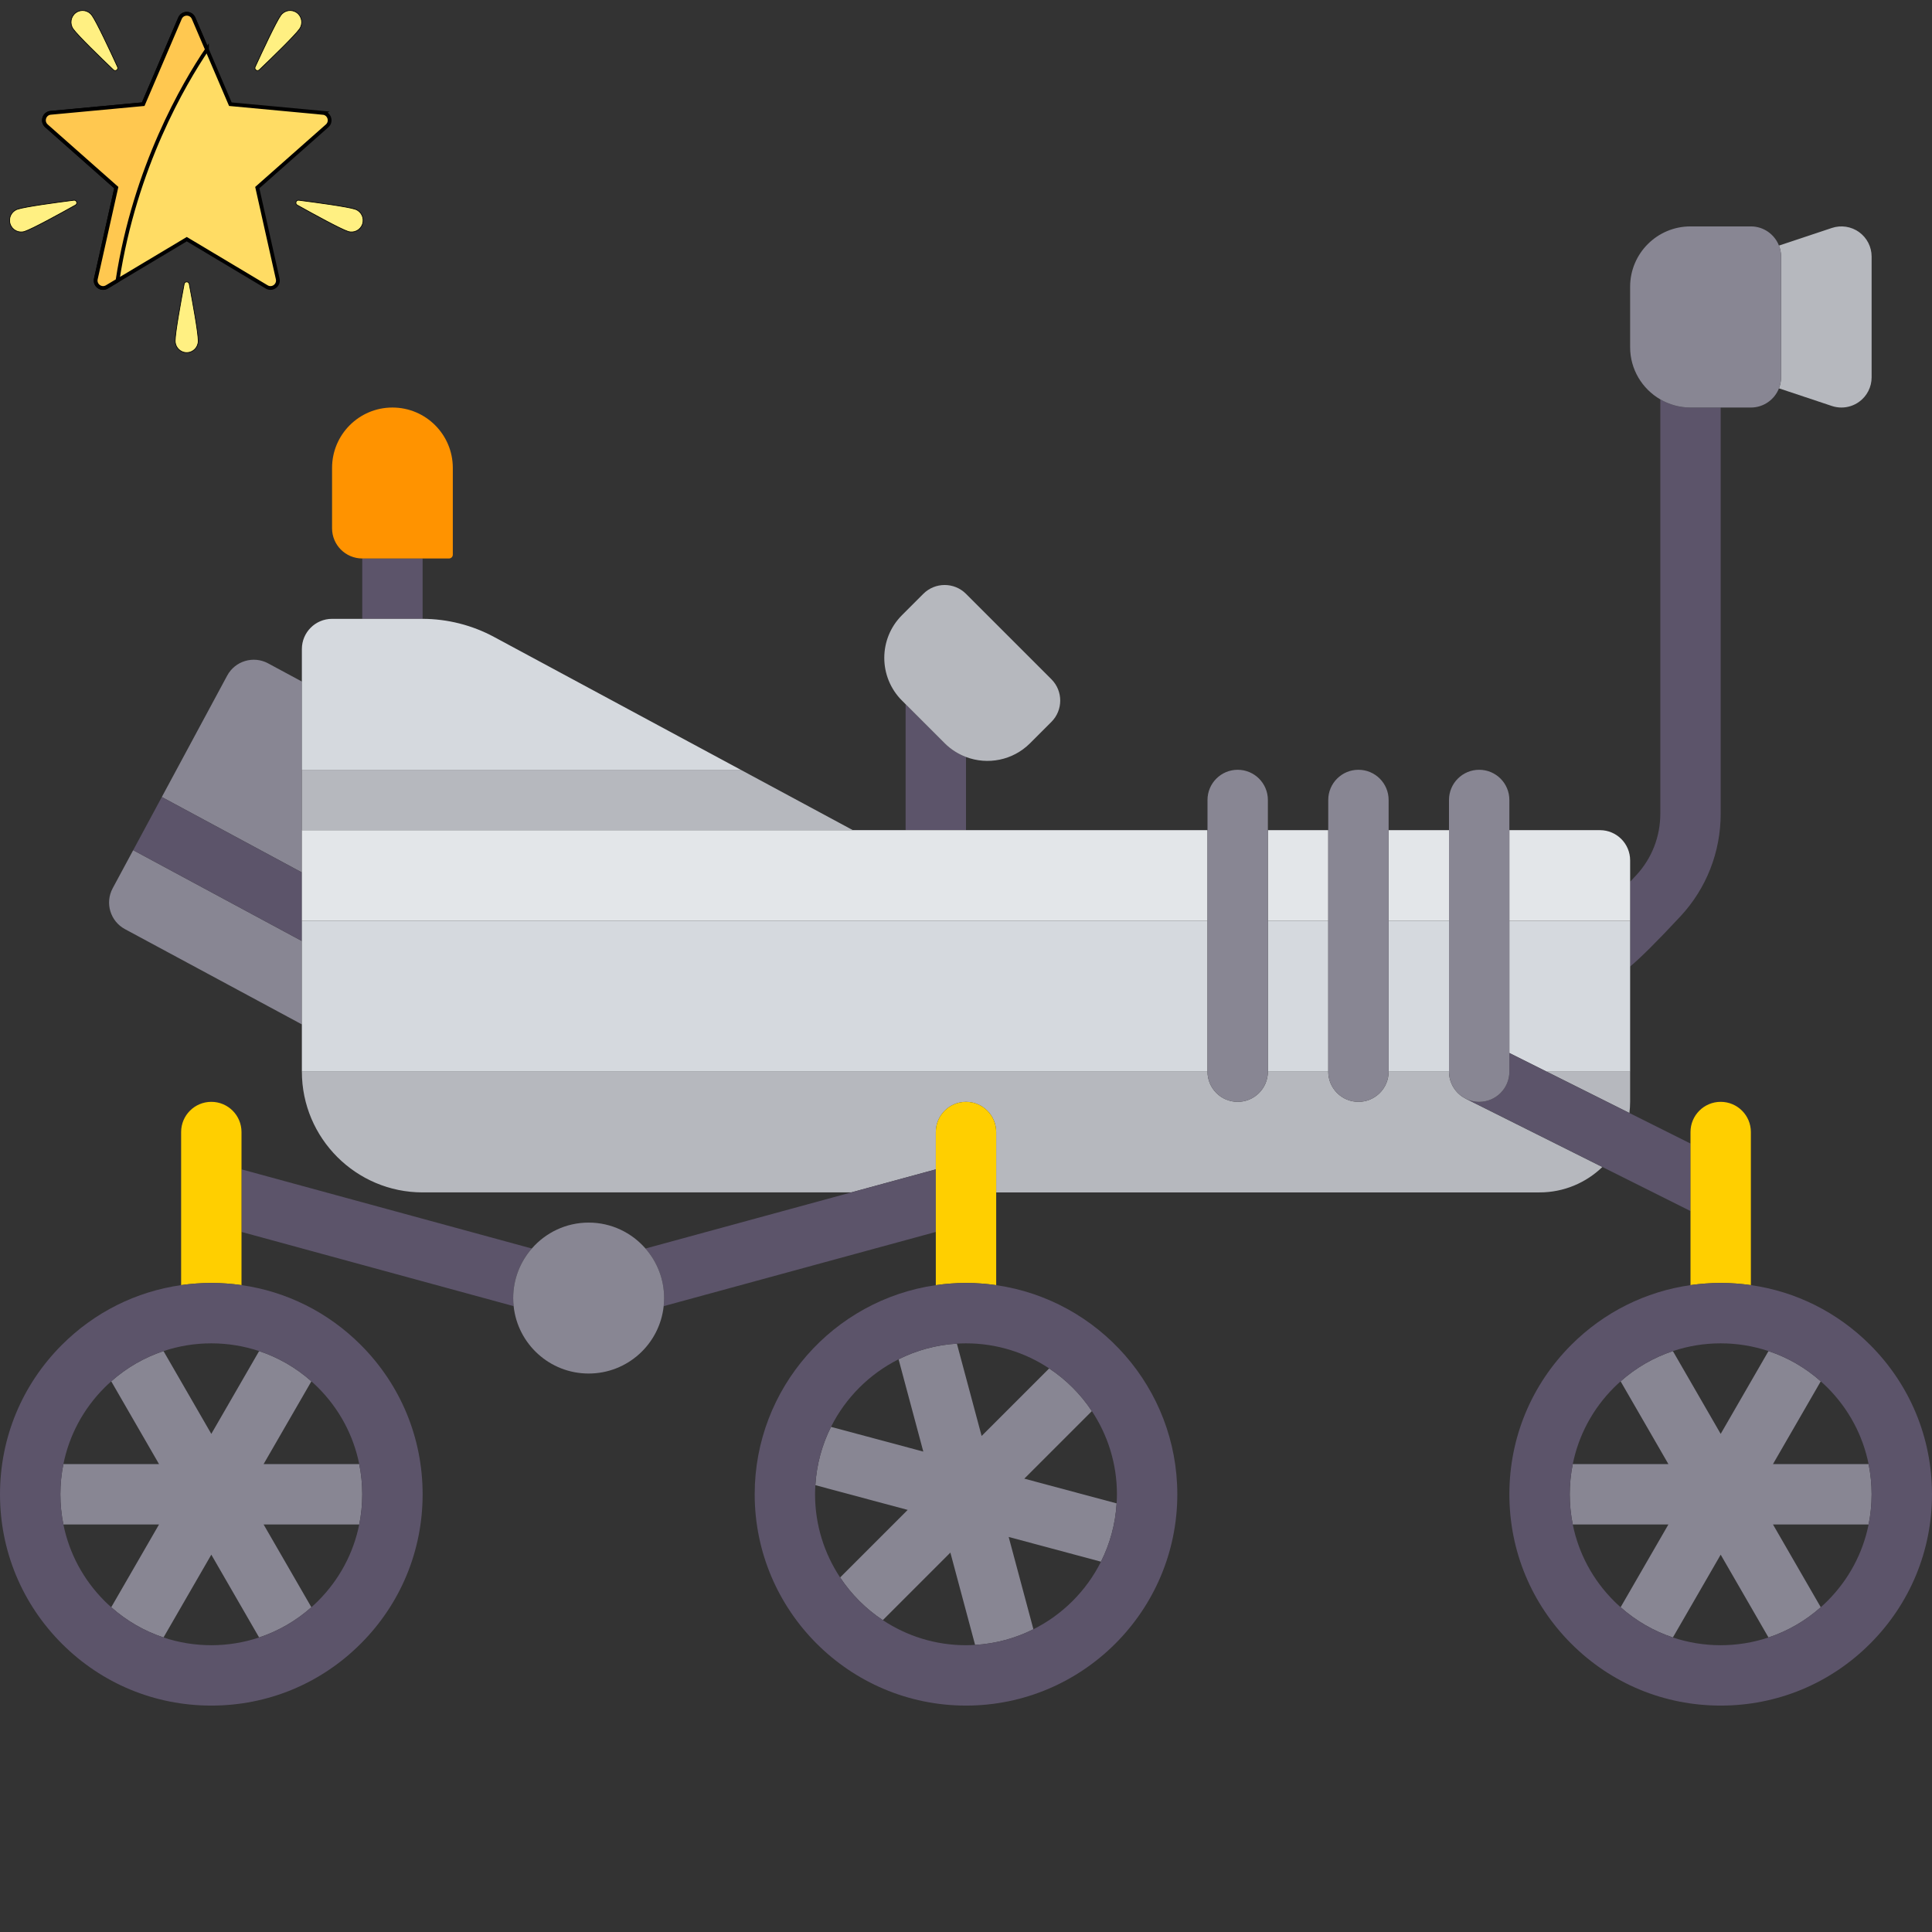 <svg width="512" height="512" xmlns="http://www.w3.org/2000/svg">

 <rect width="100%" height="100%" fill="#333333" stroke="none"/>

 <g>
  <title>background</title>
  <rect fill="none" id="canvas_background" height="279.402" width="328.402" y="-1" x="-1"/>
 </g>
 <g>
  <title>Layer 1</title>
  <g id="svg_1">
   <path id="svg_2" fill="none" d="m295.92,398.414c0.048,-0.799 0.079,-1.603 0.079,-2.414c0,-8.141 -2.451,-15.718 -6.645,-22.043l-17.902,17.902l24.468,6.555z"/>
   <path id="svg_3" fill="none" d="m278.042,362.645c-6.325,-4.194 -13.901,-6.645 -22.042,-6.645c-0.811,0 -1.615,0.032 -2.414,0.08l6.555,24.467l17.901,-17.902z"/>
   <path id="svg_4" fill="none" d="m216.079,393.586c-0.048,0.8 -0.079,1.603 -0.079,2.414c0,8.141 2.451,15.717 6.645,22.042l17.902,-17.902l-24.468,-6.554z"/>
   <path id="svg_5" fill="none" d="m238.135,360.227c-7.728,3.875 -14.031,10.179 -17.907,17.907l24.461,6.553l-6.554,-24.46z"/>
   <path id="svg_6" fill="none" d="m233.957,429.355c6.325,4.194 13.902,6.645 22.043,6.645c0.811,0 1.615,-0.032 2.414,-0.08l-6.555,-24.467l-17.902,17.902z"/>
   <path id="svg_7" fill="none" d="m56,412.004l-12.669,21.945c4.033,1.342 8.296,2.051 12.669,2.051s8.636,-0.709 12.669,-2.051l-12.669,-21.945z"/>
   <path id="svg_8" fill="none" d="m267.312,407.312l6.553,24.461c7.728,-3.876 14.031,-10.179 17.907,-17.907l-24.46,-6.554z"/>
   <path id="svg_9" fill="none" d="m29.48,366.065c-0.599,0.532 -1.19,1.078 -1.761,1.649c-5.632,5.632 -9.377,12.651 -10.92,20.285l25.344,0l-12.663,-21.934z"/>
   <path id="svg_10" fill="none" d="m68.669,358.051c-4.033,-1.343 -8.296,-2.051 -12.669,-2.051s-8.636,0.708 -12.669,2.051l12.669,21.945l12.669,-21.945z"/>
   <path id="svg_11" fill="none" d="m95.201,388c-1.543,-7.634 -5.287,-14.653 -10.92,-20.285c-0.572,-0.572 -1.162,-1.117 -1.761,-1.649l-12.663,21.934l25.344,0z"/>
   <path id="svg_12" fill="none" d="m82.52,425.934c0.599,-0.532 1.19,-1.078 1.761,-1.649c5.632,-5.633 9.377,-12.651 10.92,-20.285l-25.344,0l12.663,21.934z"/>
   <path id="svg_13" fill="none" d="m482.52,425.934c0.599,-0.532 1.19,-1.078 1.761,-1.649c5.632,-5.633 9.377,-12.651 10.92,-20.285l-25.344,0l12.663,21.934z"/>
   <path id="svg_14" fill="none" d="m495.201,388c-1.542,-7.634 -5.287,-14.653 -10.92,-20.285c-0.572,-0.572 -1.162,-1.117 -1.761,-1.649l-12.663,21.934l25.344,0z"/>
   <path id="svg_15" fill="none" d="m416.799,404c1.543,7.634 5.287,14.653 10.92,20.285c0.572,0.572 1.162,1.117 1.761,1.649l12.663,-21.934l-25.344,0z"/>
   <path id="svg_16" fill="none" d="m429.48,366.065c-0.599,0.532 -1.19,1.078 -1.761,1.649c-5.632,5.632 -9.377,12.651 -10.92,20.285l25.344,0l-12.663,-21.934z"/>
   <path id="svg_17" fill="none" d="m468.669,358.051c-4.034,-1.343 -8.296,-2.051 -12.669,-2.051s-8.636,0.708 -12.669,2.051l12.669,21.945l12.669,-21.945z"/>
   <path id="svg_18" fill="none" d="m16.799,404c1.542,7.634 5.287,14.653 10.92,20.285c0.572,0.572 1.162,1.117 1.761,1.649l12.663,-21.934l-25.344,0z"/>
   <path id="svg_19" fill="none" d="m456,412.004l-12.669,21.945c4.033,1.342 8.296,2.051 12.669,2.051s8.636,-0.709 12.669,-2.051l-12.669,-21.945z"/>
   <path id="svg_20" fill="#5C546A" d="m445.344,242.832c6.875,-7.391 10.656,-17.047 10.656,-27.188l0,-107.644l-8,0c-2.918,0 -5.645,-0.793 -8,-2.158l0,109.802c0,6.086 -2.266,11.871 -6.375,16.289c-0.565,0.607 -1.106,1.185 -1.625,1.737l0,22.482c2.75,-2.326 6.813,-6.302 13.344,-13.32z"/>
   <path id="svg_21" fill="#888693" d="m35.295,225.307l7.587,-14.089l37.118,19.988l0,-11.206l0,-16l0,-23.384l-8.957,-4.823c-3.89,-2.095 -8.742,-0.64 -10.836,3.25l-30.344,56.35c-2.095,3.89 -0.639,8.742 3.251,10.837l46.886,25.247l0,-22.096l-44.705,-24.074z"/>
   <polygon id="svg_22" fill="#5C546A" points="42.882,211.218 35.295,225.307 80,249.381 80,244 80,231.206  "/>
   <path id="svg_23" fill="#5C546A" d="m256,200.612c-2.061,-0.778 -3.998,-1.983 -5.657,-3.642l-10.343,-10.343l0,33.373l16,0l0,-19.388z"/>
   <path id="svg_24" fill="#5C546A" d="m112,164.002l0,-16.002l-16,0l0,16l15.93,0c0.023,0 0.046,0.002 0.07,0.002z"/>
   <path id="svg_25" fill="#B6B8BE" d="m472,100c0,1.03 -0.201,2.011 -0.556,2.915l14.025,4.675c0.828,0.273 1.68,0.41 2.531,0.41c1.656,0 3.297,-0.516 4.68,-1.512c2.086,-1.504 3.32,-3.918 3.32,-6.488l0,-32c0,-2.57 -1.234,-4.984 -3.32,-6.488c-2.102,-1.512 -4.781,-1.91 -7.211,-1.102l-14.025,4.675c0.354,0.904 0.556,1.885 0.556,2.915l0,32z"/>
   <rect id="svg_26" fill="#D5D9DE" height="40" width="16" y="244" x="336"/>
   <polygon id="svg_27" fill="#D5D9DE" points="320,244 80,244 80,249.381 80,271.477 80,284 320,284  "/>
   <path id="svg_28" fill="#D5D9DE" d="m432,228l0,16l-32,0l0,35.055l9.89,4.945l22.11,0l0,-27.847l0,-22.482l0,-5.671c0,-4.418 -3.578,-8 -8,-8l0,0c4.418,0 8,3.582 8,8z"/>
   <rect id="svg_29" fill="#D5D9DE" height="40" width="16" y="244" x="368"/>
   <path id="svg_30" fill="#D5D9DE" d="m196.302,204l29.713,16l-95.117,-51.219c-5.792,-3.118 -12.321,-4.767 -18.898,-4.779c-0.024,0 -0.047,-0.002 -0.07,-0.002l-15.93,0l-8,0c-4.422,0 -8,3.582 -8,8l0,8.616l0,23.384l116.302,0z"/>
   <rect id="svg_31" fill="#E3E6E9" height="24" width="16" y="220" x="368"/>
   <path id="svg_32" fill="#E3E6E9" d="m432,244l0,-16c0,-4.418 -3.582,-8 -8,-8l-24,0l0,24l32,0z"/>
   <rect id="svg_33" fill="#E3E6E9" height="24" width="16" y="220" x="336"/>
   <polygon id="svg_34" fill="#E3E6E9" points="80,220 80,231.206 80,244 320,244 320,220 256,220 240,220 226.016,220  "/>
   <path id="svg_35" fill="#B6B8BE" d="m431.811,294.96c0.12,-0.971 0.189,-1.957 0.189,-2.96l0,-8l-22.11,0l21.921,10.96z"/>
   <path id="svg_36" fill="#B6B8BE" d="m388.327,291.103c-0.142,-0.074 -0.28,-0.154 -0.418,-0.236c-0.097,-0.058 -0.195,-0.114 -0.288,-0.175c-0.111,-0.073 -0.217,-0.151 -0.324,-0.229c-0.111,-0.081 -0.223,-0.161 -0.329,-0.246c-0.08,-0.065 -0.155,-0.134 -0.232,-0.202c-0.121,-0.106 -0.243,-0.212 -0.356,-0.324c-0.061,-0.06 -0.116,-0.124 -0.175,-0.186c-0.119,-0.125 -0.238,-0.251 -0.348,-0.383c-0.056,-0.067 -0.107,-0.139 -0.161,-0.208c-0.102,-0.132 -0.205,-0.263 -0.299,-0.4c-0.061,-0.089 -0.115,-0.183 -0.173,-0.275c-0.076,-0.122 -0.155,-0.243 -0.224,-0.369c-0.064,-0.116 -0.12,-0.236 -0.178,-0.355c-0.053,-0.109 -0.109,-0.217 -0.158,-0.328c-0.057,-0.13 -0.104,-0.264 -0.154,-0.398c-0.04,-0.108 -0.083,-0.215 -0.119,-0.325c-0.041,-0.126 -0.073,-0.256 -0.108,-0.385c-0.034,-0.126 -0.07,-0.252 -0.098,-0.38c-0.024,-0.109 -0.041,-0.219 -0.06,-0.33c-0.027,-0.156 -0.053,-0.312 -0.071,-0.469c-0.01,-0.088 -0.015,-0.178 -0.022,-0.267c-0.015,-0.183 -0.026,-0.366 -0.028,-0.55c0,-0.029 -0.004,-0.056 -0.004,-0.084l-16,0c0,4.418 -3.578,8 -8,8s-8,-3.582 -8,-8l-16,0c0,4.418 -3.578,8 -8,8s-8,-3.582 -8,-8l-240,0c0,17.645 14.352,32 32,32l113.596,0l22.404,-6.109l0,-9.89c0,-4.418 3.578,-8 8,-8s8,3.582 8,8l0,16l144,0c6.459,0 12.325,-2.569 16.644,-6.733l-36.222,-18.111c-0.033,-0.016 -0.062,-0.036 -0.095,-0.053z"/>
   <path id="svg_37" fill="#5C546A" d="m248,309.89l-22.404,6.11l-54.532,14.872c3.065,3.515 4.936,8.098 4.936,13.128c0,0.724 -0.043,1.438 -0.118,2.142l72.118,-19.668l0,-16.584z"/>
   <path id="svg_38" fill="#5C546A" d="m140.936,330.872l-76.936,-20.982l0,16.584l72.118,19.669c-0.075,-0.705 -0.118,-1.419 -0.118,-2.143c0,-5.03 1.87,-9.613 4.936,-13.128z"/>
   <path id="svg_39" fill="#5C546A" d="m431.811,294.96l-21.921,-10.96l-9.89,-4.945l0,4.945c0,4.418 -3.578,8 -8,8c-1.326,0 -2.572,-0.327 -3.673,-0.897c0.032,0.017 0.062,0.037 0.094,0.053l36.222,18.111l23.357,11.678l0,-17.891l-16.189,-8.094z"/>
   <path id="svg_40" fill="#5C546A" d="m384.032,284.634c-0.014,-0.182 -0.026,-0.365 -0.028,-0.55c0.002,0.184 0.013,0.368 0.028,0.55z"/>
   <path id="svg_41" fill="#5C546A" d="m387.297,290.463c-0.111,-0.081 -0.223,-0.16 -0.329,-0.246c0.106,0.085 0.218,0.165 0.329,0.246z"/>
   <path id="svg_42" fill="#5C546A" d="m387.909,290.867c-0.097,-0.058 -0.194,-0.114 -0.288,-0.175c0.094,0.061 0.192,0.117 0.288,0.175z"/>
   <path id="svg_43" fill="#5C546A" d="m384.821,287.516c-0.053,-0.109 -0.109,-0.216 -0.158,-0.328c0.049,0.111 0.105,0.218 0.158,0.328z"/>
   <path id="svg_44" fill="#5C546A" d="m385.224,288.24c-0.076,-0.122 -0.154,-0.243 -0.224,-0.369c0.069,0.126 0.147,0.247 0.224,0.369z"/>
   <path id="svg_45" fill="#5C546A" d="m384.125,285.37c-0.027,-0.156 -0.054,-0.311 -0.071,-0.469c0.018,0.158 0.044,0.313 0.071,0.469z"/>
   <path id="svg_46" fill="#5C546A" d="m385.695,288.914c-0.102,-0.131 -0.205,-0.262 -0.299,-0.4c0.094,0.138 0.197,0.269 0.299,0.4z"/>
   <path id="svg_47" fill="#5C546A" d="m384.51,286.789c-0.04,-0.108 -0.083,-0.215 -0.119,-0.325c0.035,0.11 0.078,0.217 0.119,0.325z"/>
   <path id="svg_48" fill="#5C546A" d="m386.735,290.015c-0.121,-0.106 -0.242,-0.211 -0.356,-0.324c0.114,0.112 0.235,0.218 0.356,0.324z"/>
   <path id="svg_49" fill="#5C546A" d="m384.282,286.08c-0.034,-0.126 -0.07,-0.251 -0.098,-0.38c0.029,0.128 0.064,0.253 0.098,0.38z"/>
   <path id="svg_50" fill="#5C546A" d="m386.204,289.505c-0.119,-0.125 -0.237,-0.25 -0.348,-0.383c0.11,0.132 0.229,0.258 0.348,0.383z"/>
   <path id="svg_51" fill="#888693" d="m456,108l8,0c3.388,0 6.278,-2.11 7.444,-5.085c0.354,-0.904 0.556,-1.885 0.556,-2.915l0,-32c0,-1.03 -0.201,-2.011 -0.556,-2.915c-1.166,-2.975 -4.056,-5.085 -7.444,-5.085l-16,0c-8.837,0 -16,7.164 -16,16l0,16c0,5.919 3.222,11.074 8,13.842c2.355,1.365 5.082,2.158 8,2.158l8,0z"/>
   <path id="svg_52" fill="#888693" d="m384,284c0,0.029 0.004,0.056 0.004,0.084c0.002,0.185 0.013,0.368 0.028,0.55c0.007,0.089 0.012,0.178 0.022,0.267c0.018,0.158 0.045,0.313 0.071,0.469c0.019,0.11 0.036,0.221 0.06,0.33c0.028,0.128 0.064,0.254 0.098,0.38c0.035,0.129 0.067,0.258 0.108,0.385c0.036,0.11 0.079,0.217 0.119,0.325c0.05,0.134 0.097,0.268 0.154,0.398c0.049,0.112 0.104,0.219 0.158,0.328c0.058,0.119 0.114,0.24 0.178,0.355c0.07,0.126 0.148,0.247 0.224,0.369c0.057,0.092 0.112,0.186 0.173,0.275c0.094,0.137 0.196,0.269 0.299,0.4c0.054,0.069 0.104,0.14 0.161,0.208c0.111,0.133 0.229,0.258 0.348,0.383c0.059,0.062 0.115,0.126 0.175,0.186c0.114,0.113 0.236,0.218 0.356,0.324c0.077,0.068 0.153,0.137 0.232,0.202c0.106,0.086 0.218,0.166 0.329,0.246c0.107,0.078 0.213,0.156 0.324,0.229c0.094,0.062 0.192,0.117 0.288,0.175c0.137,0.082 0.275,0.162 0.418,0.236c1.1,0.57 2.347,0.897 3.673,0.897c4.422,0 8,-3.582 8,-8l0,-4.945l0,-35.056l0,-24l0,-8c0,-4.418 -3.578,-8 -8,-8s-8,3.582 -8,8l0,8l0,24l0,40z"/>
   <path id="svg_53" fill="#888693" d="m352,284c0,4.418 3.578,8 8,8s8,-3.582 8,-8l0,-40l0,-24l0,-8c0,-4.418 -3.578,-8 -8,-8s-8,3.582 -8,8l0,8l0,24l0,40z"/>
   <path id="svg_54" fill="#888693" d="m320,284c0,4.418 3.578,8 8,8s8,-3.582 8,-8l0,-40l0,-24l0,-8c0,-4.418 -3.578,-8 -8,-8s-8,3.582 -8,8l0,8l0,24l0,40z"/>
   <path id="svg_55" fill="#B6B8BE" d="m256,200.612c5.701,2.152 12.381,0.947 16.971,-3.642l5.657,-5.657c3.124,-3.124 3.124,-8.189 0,-11.314l-22.628,-22.627c-3.124,-3.124 -8.19,-3.124 -11.314,0l-5.657,5.657c-6.248,6.248 -6.248,16.379 0,22.627l0.971,0.97l10.343,10.343c1.659,1.661 3.596,2.865 5.657,3.643z"/>
   <path id="svg_56" fill="#888693" d="m171.064,330.872c-3.666,-4.203 -9.048,-6.872 -15.064,-6.872c-6.016,0 -11.398,2.669 -15.064,6.872c-3.066,3.515 -4.936,8.098 -4.936,13.128c0,0.724 0.043,1.438 0.118,2.142c1.07,10.038 9.56,17.858 19.882,17.858c10.321,0 18.812,-7.82 19.882,-17.858c0.075,-0.704 0.118,-1.418 0.118,-2.142c0,-5.03 -1.871,-9.613 -4.936,-13.128z"/>
   <polygon id="svg_57" fill="#B6B8BE" points="80,204 80,220 226.016,220 196.302,204  "/>
   <path id="svg_58" fill="#FFCF00" d="m256,292c-4.422,0 -8,3.582 -8,8l0,9.89l0,16.584l0,14.107c2.614,-0.376 5.283,-0.581 8,-0.581s5.386,0.205 8,0.581l0,-24.581l0,-16c0,-4.418 -3.578,-8 -8,-8z"/>
   <path id="svg_59" fill="#FFCF00" d="m64,300c0,-4.418 -3.578,-8 -8,-8s-8,3.582 -8,8l0,40.57c2.628,-0.374 5.299,-0.57 8,-0.57c2.702,0 5.372,0.196 8,0.57l0,-14.096l0,-16.584l0,-9.89z"/>
   <path id="svg_60" fill="#FFCF00" d="m464,340.57l0,-40.57c0,-4.418 -3.578,-8 -8,-8s-8,3.582 -8,8l0,3.055l0,17.891l0,19.625c2.628,-0.374 5.299,-0.57 8,-0.57c2.702,-0.001 5.372,0.195 8,0.569z"/>
   <path id="svg_61" fill="#888693" d="m291.772,413.865c2.358,-4.701 3.817,-9.925 4.148,-15.451l-24.467,-6.555l17.902,-17.902c-2.974,-4.486 -6.827,-8.338 -11.313,-11.313l-17.902,17.902l-6.555,-24.467c-5.526,0.331 -10.75,1.79 -15.451,4.148l6.553,24.46l-24.461,-6.553c-2.358,4.701 -3.817,9.926 -4.148,15.451l24.467,6.555l-17.902,17.902c2.974,4.486 6.827,8.338 11.313,11.313l17.902,-17.902l6.555,24.467c5.526,-0.331 10.75,-1.79 15.451,-4.148l-6.553,-24.461l24.461,6.554z"/>
   <path id="svg_62" fill="#5C546A" d="m248,340.58c-27.099,3.895 -48,27.258 -48,55.419c0,30.879 25.125,56 56,56s56,-25.121 56,-56c0,-28.162 -20.901,-51.524 -48,-55.419c-2.614,-0.376 -5.283,-0.581 -8,-0.581s-5.386,0.206 -8,0.581zm25.865,91.192c-4.701,2.358 -9.925,3.817 -15.451,4.148c-0.799,0.048 -1.603,0.08 -2.414,0.08c-8.141,0 -15.717,-2.451 -22.043,-6.645c-4.486,-2.974 -8.338,-6.827 -11.313,-11.313c-4.193,-6.325 -6.644,-13.901 -6.644,-22.042c0,-0.811 0.032,-1.615 0.079,-2.414c0.331,-5.526 1.79,-10.75 4.148,-15.451c3.876,-7.728 10.179,-14.031 17.907,-17.907c4.701,-2.358 9.925,-3.817 15.451,-4.148c0.799,-0.048 1.603,-0.08 2.414,-0.08c8.141,0 15.717,2.451 22.043,6.645c4.486,2.974 8.338,6.827 11.313,11.313c4.194,6.324 6.645,13.901 6.645,22.042c0,0.811 -0.032,1.615 -0.079,2.414c-0.331,5.526 -1.79,10.75 -4.148,15.451c-3.876,7.728 -10.18,14.032 -17.908,17.907z"/>
   <path id="svg_63" fill="#888693" d="m68.669,433.949c5.071,-1.688 9.773,-4.391 13.851,-8.014l-12.663,-21.935l25.344,0c0.526,-2.605 0.799,-5.282 0.799,-8c0,-2.719 -0.273,-5.395 -0.799,-8l-25.344,0l12.663,-21.935c-4.078,-3.623 -8.78,-6.326 -13.851,-8.014l-12.669,21.945l-12.669,-21.945c-5.071,1.688 -9.773,4.391 -13.851,8.014l12.663,21.935l-25.344,0c-0.526,2.605 -0.799,5.281 -0.799,8c0,2.718 0.273,5.395 0.799,8l25.344,0l-12.663,21.934c4.078,3.623 8.78,6.326 13.851,8.014l12.669,-21.944l12.669,21.945z"/>
   <path id="svg_64" fill="#5C546A" d="m48,340.57c-11.919,1.696 -22.927,7.165 -31.594,15.832c-10.578,10.578 -16.406,24.641 -16.406,39.598s5.828,29.02 16.406,39.598s24.633,16.402 39.594,16.402s29.016,-5.824 39.594,-16.402s16.406,-24.641 16.406,-39.598s-5.828,-29.02 -16.406,-39.598c-8.668,-8.668 -19.672,-14.137 -31.594,-15.832c-2.628,-0.374 -5.298,-0.57 -8,-0.57c-2.701,0 -5.372,0.196 -8,0.57zm-4.669,93.379c-5.071,-1.688 -9.773,-4.391 -13.851,-8.014c-0.599,-0.532 -1.19,-1.078 -1.761,-1.649c-5.632,-5.633 -9.377,-12.651 -10.92,-20.285c-0.526,-2.605 -0.799,-5.282 -0.799,-8c0,-2.719 0.273,-5.395 0.799,-8c1.542,-7.634 5.287,-14.653 10.92,-20.285c0.572,-0.572 1.162,-1.117 1.761,-1.649c4.078,-3.623 8.78,-6.326 13.851,-8.014c4.033,-1.345 8.296,-2.053 12.669,-2.053s8.636,0.708 12.669,2.051c5.071,1.688 9.773,4.391 13.851,8.014c0.599,0.532 1.19,1.078 1.761,1.649c5.632,5.632 9.377,12.651 10.92,20.285c0.526,2.605 0.799,5.281 0.799,8c0,2.718 -0.273,5.395 -0.799,8c-1.543,7.634 -5.287,14.653 -10.92,20.285c-0.572,0.572 -1.162,1.117 -1.761,1.649c-4.078,3.623 -8.78,6.326 -13.851,8.014c-4.033,1.344 -8.296,2.053 -12.669,2.053s-8.636,-0.709 -12.669,-2.051z"/>
   <path id="svg_65" fill="#888693" d="m468.669,433.949c5.071,-1.688 9.773,-4.391 13.851,-8.014l-12.663,-21.935l25.344,0c0.526,-2.605 0.799,-5.282 0.799,-8c0,-2.719 -0.273,-5.395 -0.799,-8l-25.344,0l12.663,-21.935c-4.078,-3.623 -8.78,-6.326 -13.851,-8.014l-12.669,21.945l-12.669,-21.945c-5.071,1.688 -9.772,4.391 -13.851,8.014l12.663,21.935l-25.344,0c-0.526,2.605 -0.799,5.281 -0.799,8c0,2.718 0.273,5.395 0.799,8l25.344,0l-12.663,21.935c4.078,3.623 8.78,6.326 13.851,8.014l12.669,-21.945l12.669,21.945z"/>
   <path id="svg_66" fill="#5C546A" d="m495.594,356.402c-8.668,-8.668 -19.672,-14.137 -31.594,-15.832c-2.628,-0.374 -5.298,-0.57 -8,-0.57c-2.701,0 -5.372,0.197 -8,0.57c-11.919,1.696 -22.927,7.165 -31.594,15.832c-10.578,10.578 -16.406,24.641 -16.406,39.598s5.828,29.02 16.406,39.598s24.633,16.402 39.594,16.402s29.016,-5.824 39.594,-16.402s16.406,-24.641 16.406,-39.598s-5.828,-29.02 -16.406,-39.598zm-52.263,77.547c-5.071,-1.688 -9.773,-4.391 -13.851,-8.014c-0.599,-0.532 -1.19,-1.078 -1.761,-1.649c-5.632,-5.633 -9.377,-12.651 -10.92,-20.285c-0.526,-2.605 -0.799,-5.282 -0.799,-8c0,-2.719 0.273,-5.395 0.799,-8c1.543,-7.634 5.287,-14.653 10.92,-20.285c0.572,-0.572 1.162,-1.117 1.761,-1.649c4.078,-3.623 8.78,-6.326 13.851,-8.014c4.033,-1.345 8.296,-2.053 12.669,-2.053s8.636,0.708 12.669,2.051c5.071,1.688 9.773,4.391 13.851,8.014c0.599,0.532 1.19,1.078 1.761,1.649c5.632,5.632 9.377,12.651 10.92,20.285c0.526,2.605 0.799,5.281 0.799,8c0,2.718 -0.273,5.395 -0.799,8c-1.542,7.634 -5.287,14.653 -10.92,20.285c-0.572,0.572 -1.162,1.117 -1.761,1.649c-4.078,3.623 -8.78,6.326 -13.851,8.014c-4.034,1.344 -8.296,2.053 -12.669,2.053s-8.636,-0.709 -12.669,-2.051z"/>
   <path id="svg_67" fill="#FF9300" d="m119,148c0.552,0 1,-0.448 1,-1l0,-23c0,-8.836 -7.163,-16 -16,-16l0,0c-8.837,0 -16,7.164 -16,16l0,16c0,4.418 3.582,8 8,8l16,0l7,0z"/>
  </g>
  <g id="svg_68"/>
  <g id="svg_69"/>
  <g id="svg_70"/>
  <g id="svg_71"/>
  <g id="svg_72"/>
  <g id="svg_73"/>
  <g id="svg_74"/>
  <g id="svg_75"/>
  <g id="svg_76"/>
  <g id="svg_77"/>
  <g id="svg_78"/>
  <g id="svg_79"/>
  <g id="svg_80"/>
  <g id="svg_81"/>
  <g id="svg_82"/>
  <g stroke="null" id="svg_110">
   <path stroke="null" id="svg_87" fill="#FFDC64" d="m85.572,29.9l-24.525,-2.289l-9.742,-22.769c-0.682,-1.594 -2.928,-1.594 -3.61,0l-9.742,22.769l-24.525,2.29c-1.717,0.16 -2.411,2.31 -1.116,3.456l18.504,16.362l-5.415,24.184c-0.379,1.693 1.438,3.022 2.921,2.136l21.178,-12.657l21.178,12.657c1.483,0.886 3.3,-0.442 2.921,-2.136l-5.415,-24.184l18.504,-16.362c1.296,-1.146 0.601,-3.296 -1.116,-3.456z"/>
   <g stroke="null" transform="matrix(0.183,0,0,0.185,-6.865,-1.173) " id="svg_88">
    <path stroke="null" id="svg_89" fill="#FFF082" d="m170.651,28.34c6.818,9.47 26.062,50.14 37.064,73.842c1.73,3.726 -2.945,7.092 -5.93,4.269c-18.987,-17.952 -51.452,-49.104 -58.27,-58.575c-5.395,-7.493 -3.694,-17.941 3.8,-23.336c7.493,-5.395 17.941,-3.693 23.336,3.8z"/>
    <path stroke="null" id="svg_90" fill="#FFF082" d="m444.095,28.34c-6.818,9.47 -26.062,50.14 -37.064,73.842c-1.73,3.726 2.945,7.092 5.93,4.269c18.987,-17.952 51.451,-49.105 58.27,-58.575c5.395,-7.493 3.694,-17.941 -3.8,-23.336c-7.493,-5.395 -17.941,-3.693 -23.336,3.8z"/>
    <path stroke="null" id="svg_91" fill="#FFF082" d="m551.834,306.046c-11.094,-3.618 -55.689,-9.595 -81.612,-12.875c-4.075,-0.516 -5.861,4.961 -2.266,6.947c22.873,12.635 62.416,34.099 73.51,37.717c8.778,2.863 18.215,-1.932 21.078,-10.711c2.863,-8.779 -1.932,-18.215 -10.71,-21.078z"/>
    <path stroke="null" id="svg_92" fill="#FFF082" d="m62.912,306.046c11.094,-3.618 55.689,-9.595 81.612,-12.875c4.075,-0.516 5.861,4.961 2.266,6.947c-22.873,12.635 -62.416,34.099 -73.51,37.717c-8.778,2.863 -18.215,-1.932 -21.078,-10.711s1.932,-18.215 10.71,-21.078z"/>
    <path stroke="null" id="svg_93" fill="#FFF082" d="m291.167,494.727c0,-11.669 8.145,-55.919 13.065,-81.582c0.773,-4.034 6.534,-4.034 7.307,0c4.92,25.663 13.065,69.913 13.065,81.582c0,9.233 -7.485,16.718 -16.718,16.718c-9.234,0.001 -16.719,-7.485 -16.719,-16.718z"/>
   </g>
   <path stroke="null" id="svg_94" fill="#FFC850" d="m54.847,13.121l-3.543,-8.28c-0.682,-1.594 -2.928,-1.594 -3.61,0l-9.742,22.769l-24.525,2.29c-1.717,0.16 -2.411,2.31 -1.116,3.456l18.504,16.362l-5.415,24.184c-0.379,1.693 1.438,3.022 2.921,2.136l2.819,-1.685c4.621,-30.107 17.612,-52.209 23.707,-61.232z"/>
   <g stroke="null" transform="matrix(0.183,0,0,0.185,-6.865,-1.173) " id="svg_95"/>
   <g stroke="null" transform="matrix(0.183,0,0,0.185,-6.865,-1.173) " id="svg_96"/>
   <g stroke="null" transform="matrix(0.183,0,0,0.185,-6.865,-1.173) " id="svg_97"/>
   <g stroke="null" transform="matrix(0.183,0,0,0.185,-6.865,-1.173) " id="svg_98"/>
   <g stroke="null" transform="matrix(0.183,0,0,0.185,-6.865,-1.173) " id="svg_99"/>
   <g stroke="null" transform="matrix(0.183,0,0,0.185,-6.865,-1.173) " id="svg_100"/>
   <g stroke="null" transform="matrix(0.183,0,0,0.185,-6.865,-1.173) " id="svg_101"/>
   <g stroke="null" transform="matrix(0.183,0,0,0.185,-6.865,-1.173) " id="svg_102"/>
   <g stroke="null" transform="matrix(0.183,0,0,0.185,-6.865,-1.173) " id="svg_103"/>
   <g stroke="null" transform="matrix(0.183,0,0,0.185,-6.865,-1.173) " id="svg_104"/>
   <g stroke="null" transform="matrix(0.183,0,0,0.185,-6.865,-1.173) " id="svg_105"/>
   <g stroke="null" transform="matrix(0.183,0,0,0.185,-6.865,-1.173) " id="svg_106"/>
   <g stroke="null" transform="matrix(0.183,0,0,0.185,-6.865,-1.173) " id="svg_107"/>
   <g stroke="null" transform="matrix(0.183,0,0,0.185,-6.865,-1.173) " id="svg_108"/>
   <g stroke="null" transform="matrix(0.183,0,0,0.185,-6.865,-1.173) " id="svg_109"/>
  </g>
 </g>
</svg>